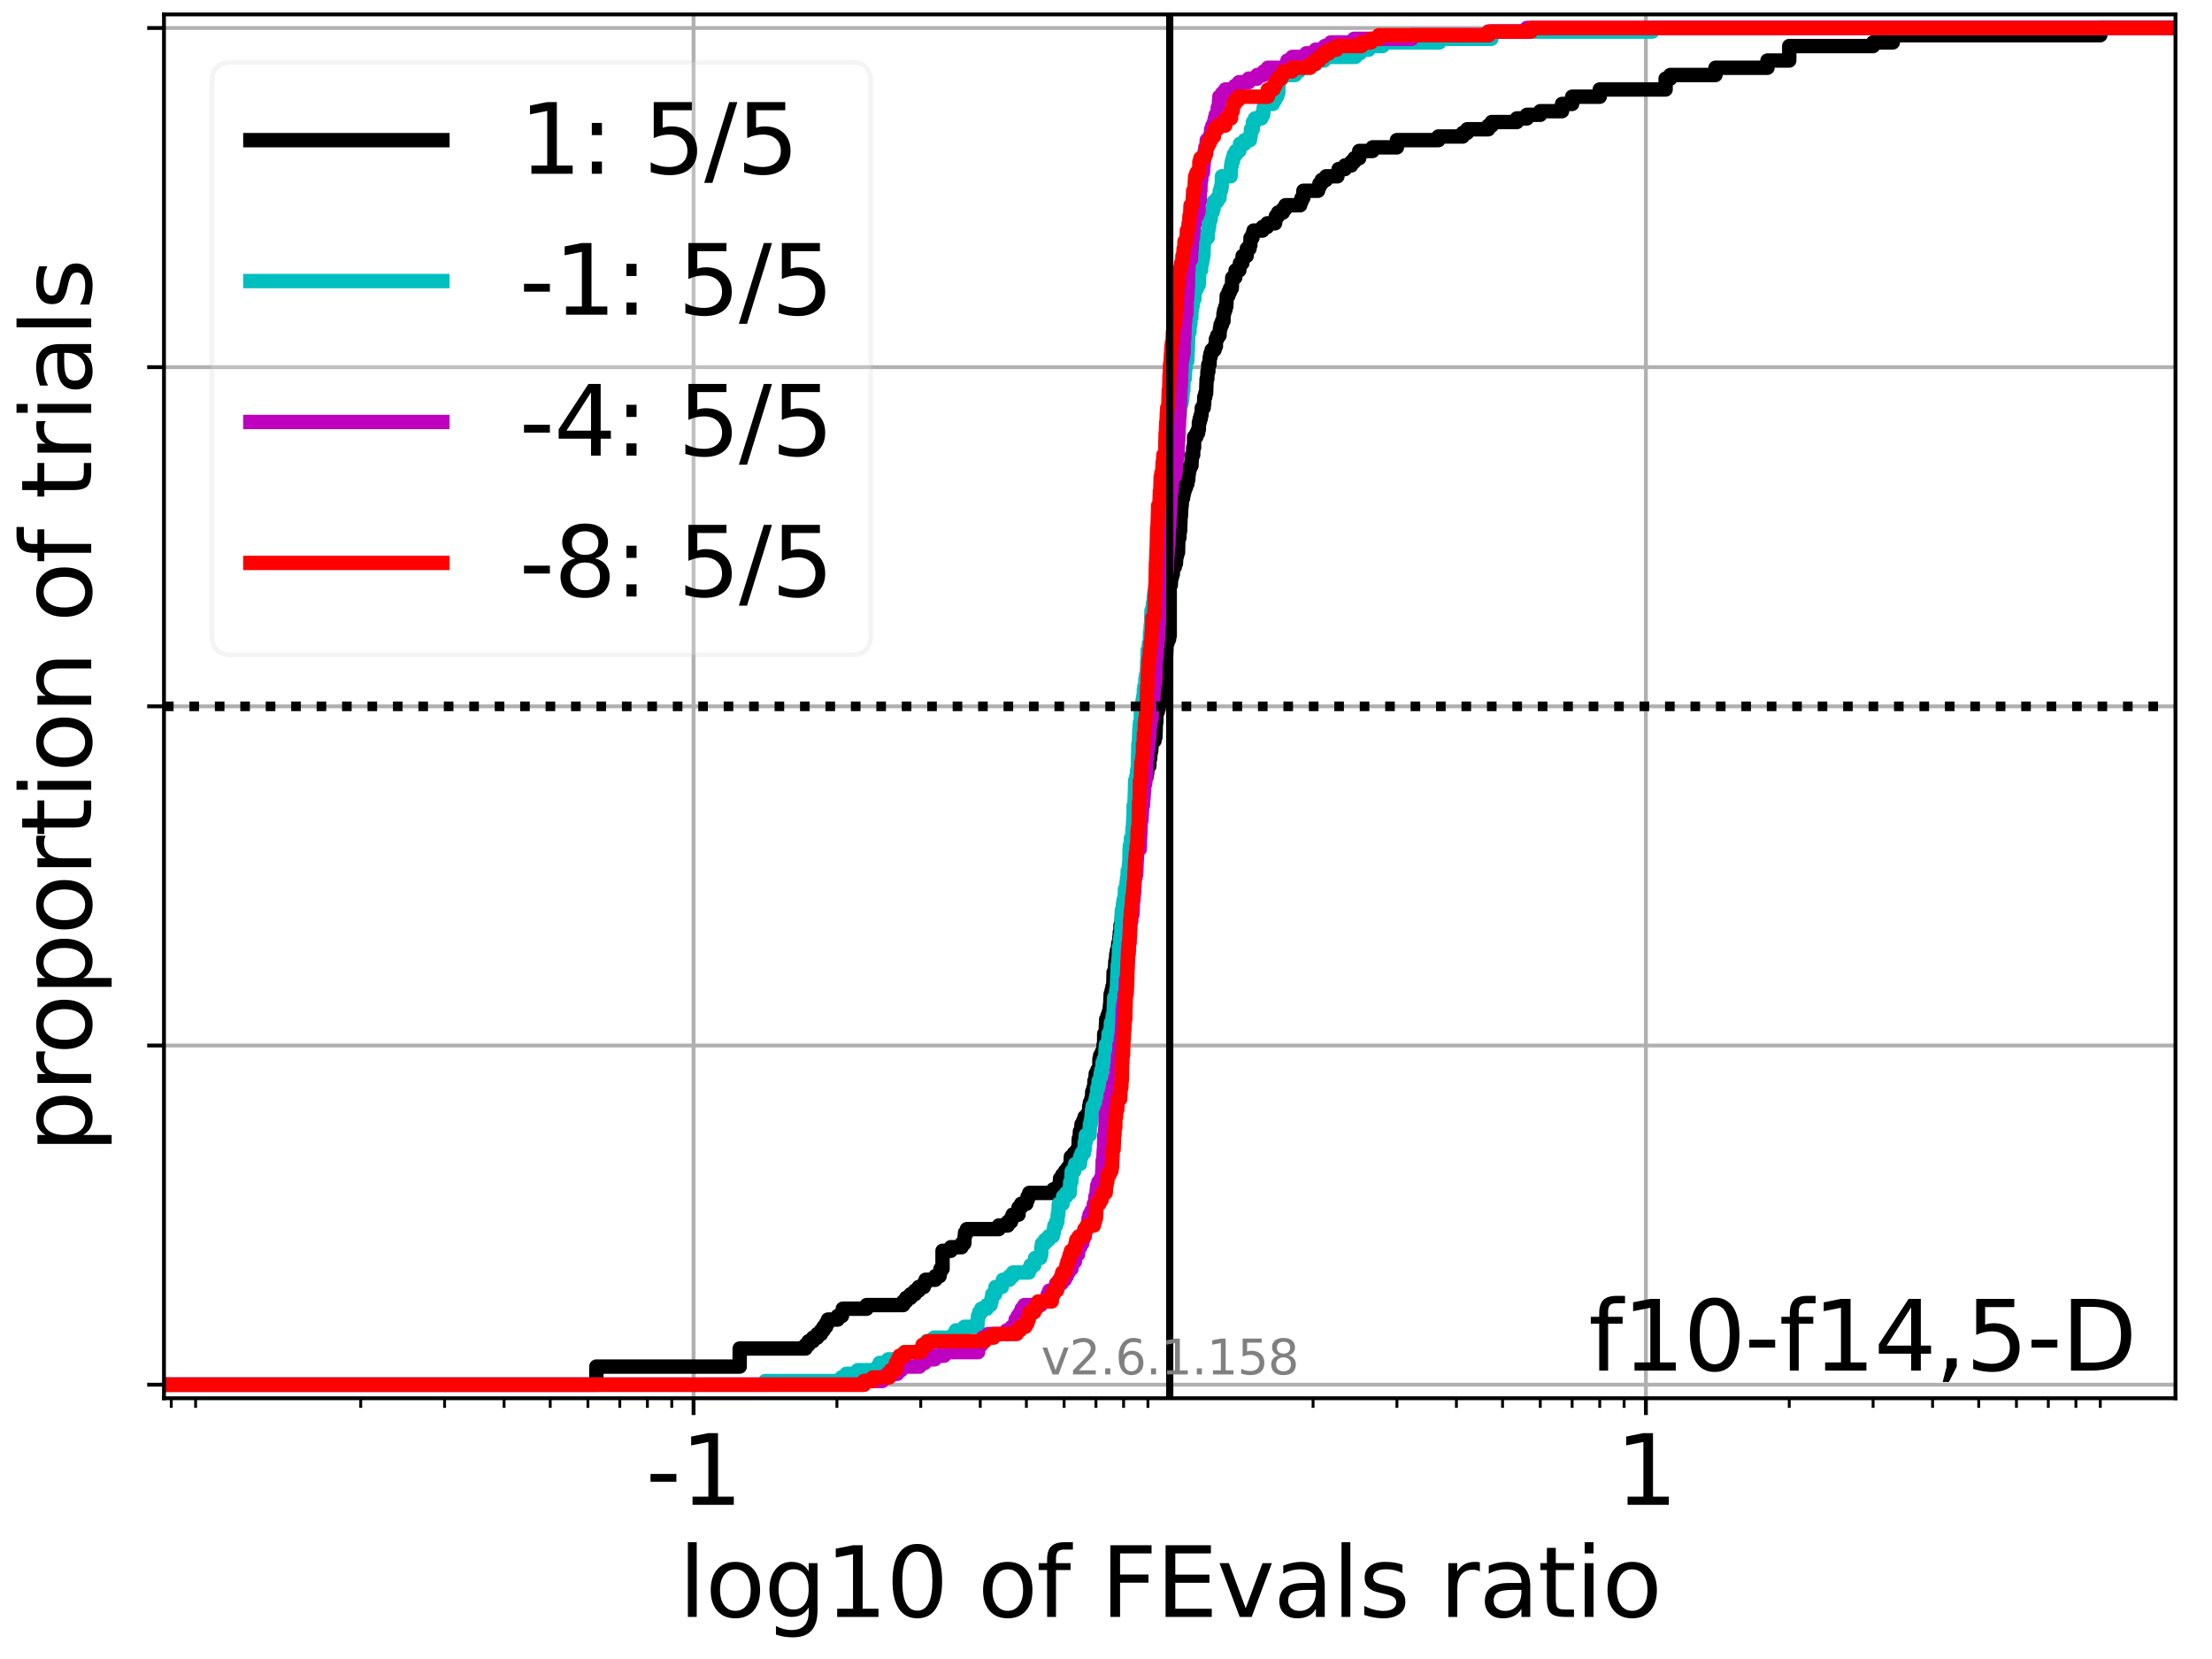 <?xml version="1.0" encoding="utf-8" standalone="no"?>
<!DOCTYPE svg PUBLIC "-//W3C//DTD SVG 1.1//EN"
  "http://www.w3.org/Graphics/SVG/1.1/DTD/svg11.dtd">
<svg xmlns:xlink="http://www.w3.org/1999/xlink" width="460.8pt" height="345.6pt" viewBox="0 0 460.8 345.6" xmlns="http://www.w3.org/2000/svg" version="1.1">
 <defs>
  <style type="text/css">*{stroke-linejoin: round; stroke-linecap: butt}</style>
 </defs>
 <g id="figure_1">
  <g id="patch_1">
   <path d="M 0 345.6 
L 460.8 345.6 
L 460.8 0 
L 0 0 
z
" style="fill: #ffffff"/>
  </g>
  <g id="axes_1">
   <g id="patch_2">
    <path d="M 34.16 291.28 
L 453.192 291.28 
L 453.192 3 
L 34.16 3 
z
" style="fill: #ffffff"/>
   </g>
   <g id="matplotlib.axis_1">
    <g id="xtick_1">
     <g id="line2d_1">
      <path d="M 144.481 291.28 
L 144.481 3 
" clip-path="url(#pbf2792402f)" style="fill: none; stroke: #b0b0b0; stroke-width: 0.8; stroke-linecap: square"/>
     </g>
     <g id="line2d_2">
      <defs>
       <path id="m953e9e1af0" d="M 0 0 
L 0 3.5 
" style="stroke: #000000; stroke-width: 0.8"/>
      </defs>
      <g>
       <use xlink:href="#m953e9e1af0" x="144.481" y="291.28" style="stroke: #000000; stroke-width: 0.8"/>
      </g>
     </g>
     <g id="text_1">
      <!-- -1 -->
      <g transform="translate(134.511 313.477)scale(0.2 -0.2)">
       <defs>
        <path id="DejaVuSans-2d" d="M 313 2009 
L 1997 2009 
L 1997 1497 
L 313 1497 
L 313 2009 
z
" transform="scale(0.016)"/>
        <path id="DejaVuSans-31" d="M 794 531 
L 1825 531 
L 1825 4091 
L 703 3866 
L 703 4441 
L 1819 4666 
L 2450 4666 
L 2450 531 
L 3481 531 
L 3481 0 
L 794 0 
L 794 531 
z
" transform="scale(0.016)"/>
       </defs>
       <use xlink:href="#DejaVuSans-2d"/>
       <use xlink:href="#DejaVuSans-31" x="36.084"/>
      </g>
     </g>
    </g>
    <g id="xtick_2">
     <g id="line2d_3">
      <path d="M 342.871 291.28 
L 342.871 3 
" clip-path="url(#pbf2792402f)" style="fill: none; stroke: #b0b0b0; stroke-width: 0.8; stroke-linecap: square"/>
     </g>
     <g id="line2d_4">
      <g>
       <use xlink:href="#m953e9e1af0" x="342.871" y="291.28" style="stroke: #000000; stroke-width: 0.8"/>
      </g>
     </g>
     <g id="text_2">
      <!-- 1 -->
      <g transform="translate(336.509 313.477)scale(0.2 -0.2)">
       <use xlink:href="#DejaVuSans-31"/>
      </g>
     </g>
    </g>
    <g id="xtick_3">
     <g id="line2d_5">
      <defs>
       <path id="m4fb3ba819b" d="M 0 0 
L 0 2 
" style="stroke: #000000; stroke-width: 0.6"/>
      </defs>
      <g>
       <use xlink:href="#m4fb3ba819b" x="35.673" y="291.28" style="stroke: #000000; stroke-width: 0.6"/>
      </g>
     </g>
    </g>
    <g id="xtick_4">
     <g id="line2d_6">
      <g>
       <use xlink:href="#m4fb3ba819b" x="40.747" y="291.28" style="stroke: #000000; stroke-width: 0.6"/>
      </g>
     </g>
    </g>
    <g id="xtick_5">
     <g id="line2d_7">
      <g>
       <use xlink:href="#m4fb3ba819b" x="75.146" y="291.28" style="stroke: #000000; stroke-width: 0.6"/>
      </g>
     </g>
    </g>
    <g id="xtick_6">
     <g id="line2d_8">
      <g>
       <use xlink:href="#m4fb3ba819b" x="92.614" y="291.28" style="stroke: #000000; stroke-width: 0.6"/>
      </g>
     </g>
    </g>
    <g id="xtick_7">
     <g id="line2d_9">
      <g>
       <use xlink:href="#m4fb3ba819b" x="105.007" y="291.28" style="stroke: #000000; stroke-width: 0.6"/>
      </g>
     </g>
    </g>
    <g id="xtick_8">
     <g id="line2d_10">
      <g>
       <use xlink:href="#m4fb3ba819b" x="114.62" y="291.28" style="stroke: #000000; stroke-width: 0.6"/>
      </g>
     </g>
    </g>
    <g id="xtick_9">
     <g id="line2d_11">
      <g>
       <use xlink:href="#m4fb3ba819b" x="122.475" y="291.28" style="stroke: #000000; stroke-width: 0.6"/>
      </g>
     </g>
    </g>
    <g id="xtick_10">
     <g id="line2d_12">
      <g>
       <use xlink:href="#m4fb3ba819b" x="129.115" y="291.28" style="stroke: #000000; stroke-width: 0.6"/>
      </g>
     </g>
    </g>
    <g id="xtick_11">
     <g id="line2d_13">
      <g>
       <use xlink:href="#m4fb3ba819b" x="134.868" y="291.28" style="stroke: #000000; stroke-width: 0.6"/>
      </g>
     </g>
    </g>
    <g id="xtick_12">
     <g id="line2d_14">
      <g>
       <use xlink:href="#m4fb3ba819b" x="139.942" y="291.28" style="stroke: #000000; stroke-width: 0.6"/>
      </g>
     </g>
    </g>
    <g id="xtick_13">
     <g id="line2d_15">
      <g>
       <use xlink:href="#m4fb3ba819b" x="174.342" y="291.28" style="stroke: #000000; stroke-width: 0.6"/>
      </g>
     </g>
    </g>
    <g id="xtick_14">
     <g id="line2d_16">
      <g>
       <use xlink:href="#m4fb3ba819b" x="191.809" y="291.28" style="stroke: #000000; stroke-width: 0.6"/>
      </g>
     </g>
    </g>
    <g id="xtick_15">
     <g id="line2d_17">
      <g>
       <use xlink:href="#m4fb3ba819b" x="204.202" y="291.28" style="stroke: #000000; stroke-width: 0.6"/>
      </g>
     </g>
    </g>
    <g id="xtick_16">
     <g id="line2d_18">
      <g>
       <use xlink:href="#m4fb3ba819b" x="213.815" y="291.28" style="stroke: #000000; stroke-width: 0.6"/>
      </g>
     </g>
    </g>
    <g id="xtick_17">
     <g id="line2d_19">
      <g>
       <use xlink:href="#m4fb3ba819b" x="221.67" y="291.28" style="stroke: #000000; stroke-width: 0.6"/>
      </g>
     </g>
    </g>
    <g id="xtick_18">
     <g id="line2d_20">
      <g>
       <use xlink:href="#m4fb3ba819b" x="228.31" y="291.28" style="stroke: #000000; stroke-width: 0.6"/>
      </g>
     </g>
    </g>
    <g id="xtick_19">
     <g id="line2d_21">
      <g>
       <use xlink:href="#m4fb3ba819b" x="234.063" y="291.28" style="stroke: #000000; stroke-width: 0.6"/>
      </g>
     </g>
    </g>
    <g id="xtick_20">
     <g id="line2d_22">
      <g>
       <use xlink:href="#m4fb3ba819b" x="239.137" y="291.28" style="stroke: #000000; stroke-width: 0.6"/>
      </g>
     </g>
    </g>
    <g id="xtick_21">
     <g id="line2d_23">
      <g>
       <use xlink:href="#m4fb3ba819b" x="273.537" y="291.28" style="stroke: #000000; stroke-width: 0.6"/>
      </g>
     </g>
    </g>
    <g id="xtick_22">
     <g id="line2d_24">
      <g>
       <use xlink:href="#m4fb3ba819b" x="291.004" y="291.28" style="stroke: #000000; stroke-width: 0.6"/>
      </g>
     </g>
    </g>
    <g id="xtick_23">
     <g id="line2d_25">
      <g>
       <use xlink:href="#m4fb3ba819b" x="303.397" y="291.28" style="stroke: #000000; stroke-width: 0.6"/>
      </g>
     </g>
    </g>
    <g id="xtick_24">
     <g id="line2d_26">
      <g>
       <use xlink:href="#m4fb3ba819b" x="313.01" y="291.28" style="stroke: #000000; stroke-width: 0.6"/>
      </g>
     </g>
    </g>
    <g id="xtick_25">
     <g id="line2d_27">
      <g>
       <use xlink:href="#m4fb3ba819b" x="320.865" y="291.28" style="stroke: #000000; stroke-width: 0.6"/>
      </g>
     </g>
    </g>
    <g id="xtick_26">
     <g id="line2d_28">
      <g>
       <use xlink:href="#m4fb3ba819b" x="327.506" y="291.28" style="stroke: #000000; stroke-width: 0.6"/>
      </g>
     </g>
    </g>
    <g id="xtick_27">
     <g id="line2d_29">
      <g>
       <use xlink:href="#m4fb3ba819b" x="333.258" y="291.28" style="stroke: #000000; stroke-width: 0.6"/>
      </g>
     </g>
    </g>
    <g id="xtick_28">
     <g id="line2d_30">
      <g>
       <use xlink:href="#m4fb3ba819b" x="338.332" y="291.28" style="stroke: #000000; stroke-width: 0.6"/>
      </g>
     </g>
    </g>
    <g id="xtick_29">
     <g id="line2d_31">
      <g>
       <use xlink:href="#m4fb3ba819b" x="372.732" y="291.28" style="stroke: #000000; stroke-width: 0.6"/>
      </g>
     </g>
    </g>
    <g id="xtick_30">
     <g id="line2d_32">
      <g>
       <use xlink:href="#m4fb3ba819b" x="390.199" y="291.28" style="stroke: #000000; stroke-width: 0.6"/>
      </g>
     </g>
    </g>
    <g id="xtick_31">
     <g id="line2d_33">
      <g>
       <use xlink:href="#m4fb3ba819b" x="402.593" y="291.28" style="stroke: #000000; stroke-width: 0.6"/>
      </g>
     </g>
    </g>
    <g id="xtick_32">
     <g id="line2d_34">
      <g>
       <use xlink:href="#m4fb3ba819b" x="412.206" y="291.28" style="stroke: #000000; stroke-width: 0.6"/>
      </g>
     </g>
    </g>
    <g id="xtick_33">
     <g id="line2d_35">
      <g>
       <use xlink:href="#m4fb3ba819b" x="420.06" y="291.28" style="stroke: #000000; stroke-width: 0.6"/>
      </g>
     </g>
    </g>
    <g id="xtick_34">
     <g id="line2d_36">
      <g>
       <use xlink:href="#m4fb3ba819b" x="426.701" y="291.28" style="stroke: #000000; stroke-width: 0.6"/>
      </g>
     </g>
    </g>
    <g id="xtick_35">
     <g id="line2d_37">
      <g>
       <use xlink:href="#m4fb3ba819b" x="432.453" y="291.28" style="stroke: #000000; stroke-width: 0.6"/>
      </g>
     </g>
    </g>
    <g id="xtick_36">
     <g id="line2d_38">
      <g>
       <use xlink:href="#m4fb3ba819b" x="437.527" y="291.28" style="stroke: #000000; stroke-width: 0.6"/>
      </g>
     </g>
    </g>
    <g id="text_3">
     <!-- log10 of FEvals ratio -->
     <g transform="translate(141.371 336.833)scale(0.2 -0.2)">
      <defs>
       <path id="DejaVuSans-6c" d="M 603 4863 
L 1178 4863 
L 1178 0 
L 603 0 
L 603 4863 
z
" transform="scale(0.016)"/>
       <path id="DejaVuSans-6f" d="M 1959 3097 
Q 1497 3097 1228 2736 
Q 959 2375 959 1747 
Q 959 1119 1226 758 
Q 1494 397 1959 397 
Q 2419 397 2687 759 
Q 2956 1122 2956 1747 
Q 2956 2369 2687 2733 
Q 2419 3097 1959 3097 
z
M 1959 3584 
Q 2709 3584 3137 3096 
Q 3566 2609 3566 1747 
Q 3566 888 3137 398 
Q 2709 -91 1959 -91 
Q 1206 -91 779 398 
Q 353 888 353 1747 
Q 353 2609 779 3096 
Q 1206 3584 1959 3584 
z
" transform="scale(0.016)"/>
       <path id="DejaVuSans-67" d="M 2906 1791 
Q 2906 2416 2648 2759 
Q 2391 3103 1925 3103 
Q 1463 3103 1205 2759 
Q 947 2416 947 1791 
Q 947 1169 1205 825 
Q 1463 481 1925 481 
Q 2391 481 2648 825 
Q 2906 1169 2906 1791 
z
M 3481 434 
Q 3481 -459 3084 -895 
Q 2688 -1331 1869 -1331 
Q 1566 -1331 1297 -1286 
Q 1028 -1241 775 -1147 
L 775 -588 
Q 1028 -725 1275 -790 
Q 1522 -856 1778 -856 
Q 2344 -856 2625 -561 
Q 2906 -266 2906 331 
L 2906 616 
Q 2728 306 2450 153 
Q 2172 0 1784 0 
Q 1141 0 747 490 
Q 353 981 353 1791 
Q 353 2603 747 3093 
Q 1141 3584 1784 3584 
Q 2172 3584 2450 3431 
Q 2728 3278 2906 2969 
L 2906 3500 
L 3481 3500 
L 3481 434 
z
" transform="scale(0.016)"/>
       <path id="DejaVuSans-30" d="M 2034 4250 
Q 1547 4250 1301 3770 
Q 1056 3291 1056 2328 
Q 1056 1369 1301 889 
Q 1547 409 2034 409 
Q 2525 409 2770 889 
Q 3016 1369 3016 2328 
Q 3016 3291 2770 3770 
Q 2525 4250 2034 4250 
z
M 2034 4750 
Q 2819 4750 3233 4129 
Q 3647 3509 3647 2328 
Q 3647 1150 3233 529 
Q 2819 -91 2034 -91 
Q 1250 -91 836 529 
Q 422 1150 422 2328 
Q 422 3509 836 4129 
Q 1250 4750 2034 4750 
z
" transform="scale(0.016)"/>
       <path id="DejaVuSans-20" transform="scale(0.016)"/>
       <path id="DejaVuSans-66" d="M 2375 4863 
L 2375 4384 
L 1825 4384 
Q 1516 4384 1395 4259 
Q 1275 4134 1275 3809 
L 1275 3500 
L 2222 3500 
L 2222 3053 
L 1275 3053 
L 1275 0 
L 697 0 
L 697 3053 
L 147 3053 
L 147 3500 
L 697 3500 
L 697 3744 
Q 697 4328 969 4595 
Q 1241 4863 1831 4863 
L 2375 4863 
z
" transform="scale(0.016)"/>
       <path id="DejaVuSans-46" d="M 628 4666 
L 3309 4666 
L 3309 4134 
L 1259 4134 
L 1259 2759 
L 3109 2759 
L 3109 2228 
L 1259 2228 
L 1259 0 
L 628 0 
L 628 4666 
z
" transform="scale(0.016)"/>
       <path id="DejaVuSans-45" d="M 628 4666 
L 3578 4666 
L 3578 4134 
L 1259 4134 
L 1259 2753 
L 3481 2753 
L 3481 2222 
L 1259 2222 
L 1259 531 
L 3634 531 
L 3634 0 
L 628 0 
L 628 4666 
z
" transform="scale(0.016)"/>
       <path id="DejaVuSans-76" d="M 191 3500 
L 800 3500 
L 1894 563 
L 2988 3500 
L 3597 3500 
L 2284 0 
L 1503 0 
L 191 3500 
z
" transform="scale(0.016)"/>
       <path id="DejaVuSans-61" d="M 2194 1759 
Q 1497 1759 1228 1600 
Q 959 1441 959 1056 
Q 959 750 1161 570 
Q 1363 391 1709 391 
Q 2188 391 2477 730 
Q 2766 1069 2766 1631 
L 2766 1759 
L 2194 1759 
z
M 3341 1997 
L 3341 0 
L 2766 0 
L 2766 531 
Q 2569 213 2275 61 
Q 1981 -91 1556 -91 
Q 1019 -91 701 211 
Q 384 513 384 1019 
Q 384 1609 779 1909 
Q 1175 2209 1959 2209 
L 2766 2209 
L 2766 2266 
Q 2766 2663 2505 2880 
Q 2244 3097 1772 3097 
Q 1472 3097 1187 3025 
Q 903 2953 641 2809 
L 641 3341 
Q 956 3463 1253 3523 
Q 1550 3584 1831 3584 
Q 2591 3584 2966 3190 
Q 3341 2797 3341 1997 
z
" transform="scale(0.016)"/>
       <path id="DejaVuSans-73" d="M 2834 3397 
L 2834 2853 
Q 2591 2978 2328 3040 
Q 2066 3103 1784 3103 
Q 1356 3103 1142 2972 
Q 928 2841 928 2578 
Q 928 2378 1081 2264 
Q 1234 2150 1697 2047 
L 1894 2003 
Q 2506 1872 2764 1633 
Q 3022 1394 3022 966 
Q 3022 478 2636 193 
Q 2250 -91 1575 -91 
Q 1294 -91 989 -36 
Q 684 19 347 128 
L 347 722 
Q 666 556 975 473 
Q 1284 391 1588 391 
Q 1994 391 2212 530 
Q 2431 669 2431 922 
Q 2431 1156 2273 1281 
Q 2116 1406 1581 1522 
L 1381 1569 
Q 847 1681 609 1914 
Q 372 2147 372 2553 
Q 372 3047 722 3315 
Q 1072 3584 1716 3584 
Q 2034 3584 2315 3537 
Q 2597 3491 2834 3397 
z
" transform="scale(0.016)"/>
       <path id="DejaVuSans-72" d="M 2631 2963 
Q 2534 3019 2420 3045 
Q 2306 3072 2169 3072 
Q 1681 3072 1420 2755 
Q 1159 2438 1159 1844 
L 1159 0 
L 581 0 
L 581 3500 
L 1159 3500 
L 1159 2956 
Q 1341 3275 1631 3429 
Q 1922 3584 2338 3584 
Q 2397 3584 2469 3576 
Q 2541 3569 2628 3553 
L 2631 2963 
z
" transform="scale(0.016)"/>
       <path id="DejaVuSans-74" d="M 1172 4494 
L 1172 3500 
L 2356 3500 
L 2356 3053 
L 1172 3053 
L 1172 1153 
Q 1172 725 1289 603 
Q 1406 481 1766 481 
L 2356 481 
L 2356 0 
L 1766 0 
Q 1100 0 847 248 
Q 594 497 594 1153 
L 594 3053 
L 172 3053 
L 172 3500 
L 594 3500 
L 594 4494 
L 1172 4494 
z
" transform="scale(0.016)"/>
       <path id="DejaVuSans-69" d="M 603 3500 
L 1178 3500 
L 1178 0 
L 603 0 
L 603 3500 
z
M 603 4863 
L 1178 4863 
L 1178 4134 
L 603 4134 
L 603 4863 
z
" transform="scale(0.016)"/>
      </defs>
      <use xlink:href="#DejaVuSans-6c"/>
      <use xlink:href="#DejaVuSans-6f" x="27.783"/>
      <use xlink:href="#DejaVuSans-67" x="88.965"/>
      <use xlink:href="#DejaVuSans-31" x="152.441"/>
      <use xlink:href="#DejaVuSans-30" x="216.064"/>
      <use xlink:href="#DejaVuSans-20" x="279.688"/>
      <use xlink:href="#DejaVuSans-6f" x="311.475"/>
      <use xlink:href="#DejaVuSans-66" x="372.656"/>
      <use xlink:href="#DejaVuSans-20" x="407.861"/>
      <use xlink:href="#DejaVuSans-46" x="439.648"/>
      <use xlink:href="#DejaVuSans-45" x="497.168"/>
      <use xlink:href="#DejaVuSans-76" x="560.352"/>
      <use xlink:href="#DejaVuSans-61" x="619.531"/>
      <use xlink:href="#DejaVuSans-6c" x="680.811"/>
      <use xlink:href="#DejaVuSans-73" x="708.594"/>
      <use xlink:href="#DejaVuSans-20" x="760.693"/>
      <use xlink:href="#DejaVuSans-72" x="792.48"/>
      <use xlink:href="#DejaVuSans-61" x="833.594"/>
      <use xlink:href="#DejaVuSans-74" x="894.873"/>
      <use xlink:href="#DejaVuSans-69" x="934.082"/>
      <use xlink:href="#DejaVuSans-6f" x="961.865"/>
     </g>
    </g>
   </g>
   <g id="matplotlib.axis_2">
    <g id="ytick_1">
     <g id="line2d_39">
      <path d="M 34.16 288.454 
L 453.192 288.454 
" clip-path="url(#pbf2792402f)" style="fill: none; stroke: #b0b0b0; stroke-width: 0.8; stroke-linecap: square"/>
     </g>
     <g id="line2d_40">
      <defs>
       <path id="m92679e9b16" d="M 0 0 
L -3.5 0 
" style="stroke: #000000; stroke-width: 0.8"/>
      </defs>
      <g>
       <use xlink:href="#m92679e9b16" x="34.16" y="288.454" style="stroke: #000000; stroke-width: 0.8"/>
      </g>
     </g>
    </g>
    <g id="ytick_2">
     <g id="line2d_41">
      <path d="M 34.16 217.797 
L 453.192 217.797 
" clip-path="url(#pbf2792402f)" style="fill: none; stroke: #b0b0b0; stroke-width: 0.8; stroke-linecap: square"/>
     </g>
     <g id="line2d_42">
      <g>
       <use xlink:href="#m92679e9b16" x="34.16" y="217.797" style="stroke: #000000; stroke-width: 0.8"/>
      </g>
     </g>
    </g>
    <g id="ytick_3">
     <g id="line2d_43">
      <path d="M 34.16 147.14 
L 453.192 147.14 
" clip-path="url(#pbf2792402f)" style="fill: none; stroke: #b0b0b0; stroke-width: 0.8; stroke-linecap: square"/>
     </g>
     <g id="line2d_44">
      <g>
       <use xlink:href="#m92679e9b16" x="34.16" y="147.14" style="stroke: #000000; stroke-width: 0.8"/>
      </g>
     </g>
    </g>
    <g id="ytick_4">
     <g id="line2d_45">
      <path d="M 34.16 76.483 
L 453.192 76.483 
" clip-path="url(#pbf2792402f)" style="fill: none; stroke: #b0b0b0; stroke-width: 0.8; stroke-linecap: square"/>
     </g>
     <g id="line2d_46">
      <g>
       <use xlink:href="#m92679e9b16" x="34.16" y="76.483" style="stroke: #000000; stroke-width: 0.8"/>
      </g>
     </g>
    </g>
    <g id="ytick_5">
     <g id="line2d_47">
      <path d="M 34.16 5.826 
L 453.192 5.826 
" clip-path="url(#pbf2792402f)" style="fill: none; stroke: #b0b0b0; stroke-width: 0.8; stroke-linecap: square"/>
     </g>
     <g id="line2d_48">
      <g>
       <use xlink:href="#m92679e9b16" x="34.16" y="5.826" style="stroke: #000000; stroke-width: 0.8"/>
      </g>
     </g>
    </g>
    <g id="text_4">
     <!-- proportion of trials -->
     <g transform="translate(19.001 240.146)rotate(-90)scale(0.2 -0.2)">
      <defs>
       <path id="DejaVuSans-70" d="M 1159 525 
L 1159 -1331 
L 581 -1331 
L 581 3500 
L 1159 3500 
L 1159 2969 
Q 1341 3281 1617 3432 
Q 1894 3584 2278 3584 
Q 2916 3584 3314 3078 
Q 3713 2572 3713 1747 
Q 3713 922 3314 415 
Q 2916 -91 2278 -91 
Q 1894 -91 1617 61 
Q 1341 213 1159 525 
z
M 3116 1747 
Q 3116 2381 2855 2742 
Q 2594 3103 2138 3103 
Q 1681 3103 1420 2742 
Q 1159 2381 1159 1747 
Q 1159 1113 1420 752 
Q 1681 391 2138 391 
Q 2594 391 2855 752 
Q 3116 1113 3116 1747 
z
" transform="scale(0.016)"/>
       <path id="DejaVuSans-6e" d="M 3513 2113 
L 3513 0 
L 2938 0 
L 2938 2094 
Q 2938 2591 2744 2837 
Q 2550 3084 2163 3084 
Q 1697 3084 1428 2787 
Q 1159 2491 1159 1978 
L 1159 0 
L 581 0 
L 581 3500 
L 1159 3500 
L 1159 2956 
Q 1366 3272 1645 3428 
Q 1925 3584 2291 3584 
Q 2894 3584 3203 3211 
Q 3513 2838 3513 2113 
z
" transform="scale(0.016)"/>
      </defs>
      <use xlink:href="#DejaVuSans-70"/>
      <use xlink:href="#DejaVuSans-72" x="63.477"/>
      <use xlink:href="#DejaVuSans-6f" x="102.34"/>
      <use xlink:href="#DejaVuSans-70" x="163.521"/>
      <use xlink:href="#DejaVuSans-6f" x="226.998"/>
      <use xlink:href="#DejaVuSans-72" x="288.18"/>
      <use xlink:href="#DejaVuSans-74" x="329.293"/>
      <use xlink:href="#DejaVuSans-69" x="368.502"/>
      <use xlink:href="#DejaVuSans-6f" x="396.285"/>
      <use xlink:href="#DejaVuSans-6e" x="457.467"/>
      <use xlink:href="#DejaVuSans-20" x="520.846"/>
      <use xlink:href="#DejaVuSans-6f" x="552.633"/>
      <use xlink:href="#DejaVuSans-66" x="613.814"/>
      <use xlink:href="#DejaVuSans-20" x="649.02"/>
      <use xlink:href="#DejaVuSans-74" x="680.807"/>
      <use xlink:href="#DejaVuSans-72" x="720.016"/>
      <use xlink:href="#DejaVuSans-69" x="761.129"/>
      <use xlink:href="#DejaVuSans-61" x="788.912"/>
      <use xlink:href="#DejaVuSans-6c" x="850.191"/>
      <use xlink:href="#DejaVuSans-73" x="877.975"/>
     </g>
    </g>
   </g>
   <g id="line2d_49">
    <path d="M 34.16 288.454 
L 124.233 288.454 
L 124.233 284.685 
L 154.094 284.685 
L 154.094 280.917 
L 167.803 280.917 
L 167.803 280.163 
L 168.429 280.163 
L 168.429 279.41 
L 169.351 279.41 
L 169.351 278.656 
L 170.254 278.656 
L 170.254 277.902 
L 171.041 277.902 
L 171.041 277.149 
L 171.561 277.149 
L 171.561 276.395 
L 172.1 276.395 
L 172.1 275.641 
L 172.478 275.641 
L 172.478 274.888 
L 174.504 274.888 
L 174.504 274.134 
L 175.394 274.134 
L 175.394 273.38 
L 175.57 273.38 
L 175.57 272.627 
L 180.536 272.627 
L 180.536 271.873 
L 188.145 271.873 
L 188.145 271.119 
L 188.771 271.119 
L 188.771 270.366 
L 189.693 270.366 
L 189.693 269.612 
L 190.595 269.612 
L 190.595 268.858 
L 191.382 268.858 
L 191.382 268.105 
L 192.441 268.105 
L 192.441 267.351 
L 192.82 267.351 
L 192.82 266.597 
L 194.845 266.597 
L 194.845 265.844 
L 195.736 265.844 
L 195.736 265.09 
L 195.911 265.09 
L 195.911 264.336 
L 196.348 264.336 
L 196.348 260.568 
L 198.071 260.568 
L 198.071 259.814 
L 200.312 259.814 
L 200.312 259.06 
L 200.878 259.06 
L 200.95 257.553 
L 201.028 257.553 
L 201.028 256.799 
L 201.422 256.799 
L 201.422 256.046 
L 208.063 256.046 
L 208.063 255.292 
L 209.928 255.292 
L 209.928 254.538 
L 210.611 254.538 
L 210.611 253.785 
L 210.941 253.785 
L 210.941 253.031 
L 212.18 253.031 
L 212.18 251.524 
L 212.721 251.524 
L 212.721 250.77 
L 213.815 250.77 
L 213.815 250.016 
L 214.068 250.016 
L 214.068 249.263 
L 214.403 249.263 
L 214.403 248.509 
L 219.43 248.509 
L 219.43 247.755 
L 220.654 247.755 
L 220.761 246.248 
L 220.827 246.248 
L 220.827 245.494 
L 221.292 245.494 
L 221.292 244.741 
L 221.856 244.741 
L 221.856 243.987 
L 222.434 243.987 
L 222.434 243.233 
L 222.986 243.233 
L 223.079 240.972 
L 223.731 240.972 
L 223.731 240.219 
L 224.385 240.219 
L 224.385 239.465 
L 224.686 239.465 
L 224.726 237.204 
L 224.909 237.204 
L 224.967 235.697 
L 225.215 235.697 
L 225.302 234.189 
L 225.669 234.189 
L 225.669 233.436 
L 225.943 233.436 
L 225.943 232.682 
L 226.574 232.682 
L 226.574 231.928 
L 226.89 231.928 
L 226.909 230.421 
L 227.052 230.421 
L 227.052 229.667 
L 227.341 229.667 
L 227.341 228.914 
L 227.454 228.914 
L 227.534 227.406 
L 227.778 227.406 
L 227.778 226.653 
L 227.928 226.653 
L 227.996 225.145 
L 228.169 225.145 
L 228.267 223.638 
L 228.622 223.638 
L 228.622 222.884 
L 229.027 222.884 
L 229.027 220.623 
L 229.181 220.623 
L 229.181 219.869 
L 229.544 219.869 
L 229.544 219.116 
L 229.847 219.116 
L 229.904 217.608 
L 230.009 217.608 
L 230.029 215.347 
L 230.32 215.347 
L 230.411 213.086 
L 230.447 213.086 
L 230.447 212.333 
L 230.716 212.333 
L 230.716 211.579 
L 230.98 211.579 
L 230.98 210.825 
L 231.125 210.825 
L 231.234 209.318 
L 231.283 209.318 
L 231.375 207.057 
L 231.575 207.057 
L 231.575 206.303 
L 231.74 206.303 
L 231.74 205.55 
L 231.917 205.55 
L 231.983 202.535 
L 232.252 202.535 
L 232.345 200.274 
L 232.463 200.274 
L 232.539 198.767 
L 232.672 198.767 
L 232.672 198.013 
L 232.865 198.013 
L 232.957 196.506 
L 233.107 196.506 
L 233.217 194.998 
L 233.276 194.998 
L 233.276 194.245 
L 233.425 194.245 
L 233.425 192.737 
L 233.627 192.737 
L 233.733 189.723 
L 233.912 189.723 
L 233.912 188.969 
L 234.312 188.969 
L 234.312 188.215 
L 234.531 188.215 
L 234.63 186.708 
L 234.655 186.708 
L 234.697 185.2 
L 235.252 185.2 
L 235.252 184.447 
L 235.398 184.447 
L 235.398 183.693 
L 235.515 183.693 
L 235.625 179.925 
L 235.763 179.925 
L 235.849 176.91 
L 236.158 176.91 
L 236.237 174.649 
L 236.345 174.649 
L 236.345 173.895 
L 236.724 173.895 
L 236.724 173.142 
L 236.868 173.142 
L 236.925 171.634 
L 237.229 171.634 
L 237.28 169.373 
L 237.404 169.373 
L 237.414 167.866 
L 237.636 167.866 
L 237.636 167.112 
L 237.782 167.112 
L 237.782 166.359 
L 237.923 166.359 
L 237.923 164.851 
L 238.143 164.851 
L 238.143 163.344 
L 238.346 163.344 
L 238.346 162.59 
L 238.535 162.59 
L 238.535 161.837 
L 238.855 161.837 
L 238.855 161.083 
L 238.972 161.083 
L 239.034 159.576 
L 239.43 159.576 
L 239.464 158.068 
L 239.592 158.068 
L 239.67 156.561 
L 239.808 156.561 
L 239.894 155.054 
L 239.994 155.054 
L 239.994 154.3 
L 240.511 154.3 
L 240.511 153.546 
L 240.698 153.546 
L 240.797 150.532 
L 240.874 150.532 
L 240.924 148.271 
L 241.196 148.271 
L 241.196 146.763 
L 241.539 146.763 
L 241.615 142.241 
L 241.701 142.241 
L 241.701 141.487 
L 241.956 141.487 
L 241.956 139.98 
L 242.104 139.98 
L 242.104 139.226 
L 242.575 139.226 
L 242.642 137.719 
L 242.818 137.719 
L 242.86 136.212 
L 242.952 136.212 
L 243.021 133.951 
L 243.222 133.951 
L 243.222 133.197 
L 243.535 133.197 
L 243.535 132.443 
L 243.676 132.443 
L 243.676 121.892 
L 243.896 121.892 
L 243.976 120.385 
L 244.115 120.385 
L 244.115 119.631 
L 244.324 119.631 
L 244.324 118.124 
L 244.736 118.124 
L 244.736 117.37 
L 244.969 117.37 
L 245.047 115.863 
L 245.178 115.863 
L 245.178 115.109 
L 245.405 115.109 
L 245.468 112.094 
L 245.676 112.094 
L 245.757 110.587 
L 245.84 110.587 
L 245.937 107.572 
L 246.005 107.572 
L 246.113 105.311 
L 246.173 105.311 
L 246.224 103.804 
L 246.452 103.804 
L 246.452 103.05 
L 246.588 103.05 
L 246.588 102.296 
L 246.781 102.296 
L 246.781 101.543 
L 247.074 101.543 
L 247.074 100.789 
L 247.348 100.789 
L 247.348 100.035 
L 247.514 100.035 
L 247.623 98.528 
L 247.693 98.528 
L 247.693 97.774 
L 247.866 97.774 
L 247.866 97.021 
L 248.201 97.021 
L 248.248 95.513 
L 248.313 95.513 
L 248.313 94.76 
L 248.561 94.76 
L 248.565 93.252 
L 248.75 93.252 
L 248.75 90.991 
L 249.23 90.991 
L 249.23 90.238 
L 249.579 90.238 
L 249.579 89.484 
L 249.741 89.484 
L 249.754 87.977 
L 249.92 87.977 
L 249.92 87.223 
L 250.144 87.223 
L 250.144 86.469 
L 250.293 86.469 
L 250.363 84.962 
L 250.745 84.962 
L 250.745 84.208 
L 250.858 84.208 
L 250.86 82.701 
L 251.079 82.701 
L 251.079 81.947 
L 251.253 81.947 
L 251.361 78.933 
L 251.505 78.933 
L 251.53 77.425 
L 251.716 77.425 
L 251.716 75.918 
L 251.97 75.918 
L 252.013 74.411 
L 252.163 74.411 
L 252.163 73.657 
L 252.41 73.657 
L 252.41 72.903 
L 253.009 72.903 
L 253.009 72.15 
L 253.289 72.15 
L 253.289 70.642 
L 253.575 70.642 
L 253.575 69.888 
L 254.045 69.888 
L 254.142 68.381 
L 254.264 68.381 
L 254.264 67.627 
L 254.574 67.627 
L 254.574 66.874 
L 254.872 66.874 
L 254.872 65.366 
L 255.017 65.366 
L 255.017 64.613 
L 255.263 64.613 
L 255.263 63.859 
L 255.463 63.859 
L 255.554 61.598 
L 255.906 61.598 
L 255.906 60.844 
L 256.222 60.844 
L 256.222 60.091 
L 256.601 60.091 
L 256.704 57.83 
L 257.314 57.83 
L 257.395 56.322 
L 258.171 56.322 
L 258.171 55.569 
L 258.299 55.569 
L 258.299 54.815 
L 258.808 54.815 
L 258.86 53.308 
L 259.714 53.308 
L 259.735 51.8 
L 260.301 51.8 
L 260.301 51.047 
L 260.474 51.047 
L 260.506 49.539 
L 260.911 49.539 
L 260.911 48.786 
L 261.143 48.786 
L 261.143 48.032 
L 263.017 48.032 
L 263.017 47.278 
L 263.986 47.278 
L 263.986 46.525 
L 265.616 46.525 
L 265.616 45.771 
L 265.786 45.771 
L 265.786 45.017 
L 266.254 45.017 
L 266.254 44.264 
L 267.268 44.264 
L 267.268 43.51 
L 267.784 43.51 
L 267.784 42.756 
L 270.855 42.756 
L 270.855 42.003 
L 271.134 42.003 
L 271.134 41.249 
L 271.493 41.249 
L 271.526 39.742 
L 274.578 39.742 
L 274.578 38.988 
L 274.862 38.988 
L 274.862 38.234 
L 275.338 38.234 
L 275.338 37.481 
L 276.245 37.481 
L 276.245 36.727 
L 278.611 36.727 
L 278.611 35.973 
L 278.85 35.973 
L 278.85 35.22 
L 280.177 35.22 
L 280.177 34.466 
L 281.484 34.466 
L 281.484 33.712 
L 282.133 33.712 
L 282.133 32.959 
L 283.15 32.959 
L 283.15 31.451 
L 285.93 31.451 
L 285.93 30.697 
L 291.004 30.697 
L 291.004 29.19 
L 299.649 29.19 
L 299.649 28.436 
L 304.723 28.436 
L 304.723 27.683 
L 305.638 27.683 
L 305.638 26.929 
L 310.038 26.929 
L 310.038 26.175 
L 310.749 26.175 
L 310.749 25.422 
L 315.988 25.422 
L 315.988 24.668 
L 318.084 24.668 
L 318.084 23.914 
L 320.865 23.914 
L 320.865 23.161 
L 325.404 23.161 
L 325.404 21.653 
L 327.506 21.653 
L 327.506 20.146 
L 333.258 20.146 
L 333.258 18.639 
L 346.977 18.639 
L 346.977 16.378 
L 347.945 16.378 
L 347.945 15.624 
L 357.366 15.624 
L 357.366 14.117 
L 368.193 14.117 
L 368.193 12.609 
L 372.732 12.609 
L 372.732 9.595 
L 390.199 9.595 
L 390.199 8.841 
L 394.305 8.841 
L 394.305 7.334 
L 437.527 7.334 
L 437.527 5.826 
L 453.192 5.826 
L 453.192 5.826 
" clip-path="url(#pbf2792402f)" style="fill: none; stroke: #000000; stroke-width: 3; stroke-linecap: square"/>
   </g>
   <g id="line2d_50">
    <path clip-path="url(#pbf2792402f)" style="fill: none; stroke: #000000; stroke-width: 3; stroke-linecap: square"/>
   </g>
   <g id="line2d_51">
    <path d="M 34.16 288.454 
L 159.405 288.454 
L 159.405 287.7 
L 175.283 287.7 
L 175.283 286.946 
L 176.308 286.946 
L 176.308 286.193 
L 178.688 286.193 
L 178.688 285.439 
L 182.786 285.439 
L 182.786 284.685 
L 183.235 284.685 
L 183.235 283.932 
L 185.021 283.932 
L 185.021 283.178 
L 187.852 283.178 
L 187.852 282.424 
L 188.548 282.424 
L 188.548 281.671 
L 192.186 281.671 
L 192.186 280.917 
L 192.833 280.917 
L 192.833 280.163 
L 193.041 280.163 
L 193.041 279.41 
L 194.566 279.41 
L 194.566 278.656 
L 198.665 278.656 
L 198.665 277.902 
L 199.113 277.902 
L 199.113 277.149 
L 200.899 277.149 
L 200.899 276.395 
L 203.611 276.395 
L 203.662 274.888 
L 203.73 274.888 
L 203.73 274.134 
L 203.972 274.134 
L 203.972 273.38 
L 204.427 273.38 
L 204.427 272.627 
L 205.575 272.627 
L 205.575 271.873 
L 206.362 271.873 
L 206.362 271.119 
L 206.566 271.119 
L 206.566 270.366 
L 206.702 270.366 
L 206.702 269.612 
L 207.309 269.612 
L 207.375 268.105 
L 208.711 268.105 
L 208.711 267.351 
L 208.919 267.351 
L 208.919 266.597 
L 210.291 266.597 
L 210.291 265.844 
L 211.023 265.844 
L 211.023 265.09 
L 214.324 265.09 
L 214.324 264.336 
L 214.67 264.336 
L 214.67 263.583 
L 215.452 263.583 
L 215.452 262.829 
L 215.618 262.829 
L 215.618 262.075 
L 216.714 262.075 
L 216.714 261.321 
L 216.919 261.321 
L 216.925 259.814 
L 217.055 259.814 
L 217.055 259.06 
L 217.661 259.06 
L 217.661 258.307 
L 218.446 258.307 
L 218.446 257.553 
L 219.315 257.553 
L 219.315 256.799 
L 219.519 256.799 
L 219.519 256.046 
L 219.655 256.046 
L 219.655 255.292 
L 220.006 255.292 
L 220.006 254.538 
L 220.261 254.538 
L 220.344 253.031 
L 220.464 253.031 
L 220.565 250.77 
L 221.376 250.77 
L 221.453 249.263 
L 222.11 249.263 
L 222.11 248.509 
L 222.839 248.509 
L 222.945 246.248 
L 223.177 246.248 
L 223.253 243.987 
L 223.79 243.987 
L 223.79 243.233 
L 223.976 243.233 
L 223.976 242.48 
L 224.982 242.48 
L 225.022 240.972 
L 225.32 240.972 
L 225.32 240.219 
L 225.804 240.219 
L 225.804 239.465 
L 225.963 239.465 
L 225.97 237.958 
L 226.169 237.958 
L 226.19 236.45 
L 226.993 236.45 
L 227.044 234.189 
L 227.233 234.189 
L 227.233 233.436 
L 227.345 233.436 
L 227.441 231.928 
L 227.492 231.928 
L 227.492 231.175 
L 227.622 231.175 
L 227.622 230.421 
L 228.038 230.421 
L 228.038 229.667 
L 228.245 229.667 
L 228.245 228.914 
L 228.405 228.914 
L 228.405 228.16 
L 228.571 228.16 
L 228.589 226.653 
L 228.799 226.653 
L 228.866 225.145 
L 229.227 225.145 
L 229.278 223.638 
L 229.443 223.638 
L 229.443 222.884 
L 229.66 222.884 
L 229.687 221.377 
L 229.966 221.377 
L 229.966 220.623 
L 230.252 220.623 
L 230.315 218.362 
L 230.381 218.362 
L 230.381 217.608 
L 230.817 217.608 
L 230.902 216.101 
L 230.933 216.101 
L 230.933 215.347 
L 231.252 215.347 
L 231.252 214.594 
L 231.399 214.594 
L 231.422 213.086 
L 231.699 213.086 
L 231.805 211.579 
L 231.958 211.579 
L 232.059 209.318 
L 232.077 209.318 
L 232.109 207.811 
L 232.52 207.811 
L 232.529 206.303 
L 232.652 206.303 
L 232.755 203.289 
L 232.806 203.289 
L 232.843 201.028 
L 232.949 201.028 
L 233.015 199.52 
L 233.061 199.52 
L 233.108 197.259 
L 233.303 197.259 
L 233.322 195.752 
L 233.417 195.752 
L 233.417 194.998 
L 233.566 194.998 
L 233.607 192.737 
L 233.681 192.737 
L 233.714 189.723 
L 233.843 189.723 
L 233.947 188.215 
L 234.063 188.215 
L 234.063 187.462 
L 234.234 187.462 
L 234.335 185.954 
L 234.346 185.954 
L 234.346 185.2 
L 234.663 185.2 
L 234.688 183.693 
L 234.779 183.693 
L 234.779 182.939 
L 234.891 182.939 
L 234.919 181.432 
L 235.124 181.432 
L 235.206 179.925 
L 235.259 179.925 
L 235.322 176.91 
L 235.378 176.91 
L 235.378 176.156 
L 235.547 176.156 
L 235.591 174.649 
L 235.866 174.649 
L 235.947 172.388 
L 236.007 172.388 
L 236.1 170.127 
L 236.144 170.127 
L 236.155 167.866 
L 236.316 167.866 
L 236.426 164.851 
L 236.428 164.851 
L 236.479 162.59 
L 236.688 162.59 
L 236.688 161.837 
L 236.8 161.837 
L 236.896 160.329 
L 237.035 160.329 
L 237.146 155.054 
L 237.247 155.054 
L 237.351 152.039 
L 237.382 152.039 
L 237.469 150.532 
L 237.635 150.532 
L 237.685 147.517 
L 237.988 147.517 
L 238.008 146.009 
L 238.111 146.009 
L 238.111 145.256 
L 238.253 145.256 
L 238.299 143.748 
L 238.391 143.748 
L 238.391 142.995 
L 238.584 142.995 
L 238.597 141.487 
L 238.708 141.487 
L 238.708 140.734 
L 238.913 140.734 
L 238.985 137.719 
L 239.039 137.719 
L 239.06 135.458 
L 239.276 135.458 
L 239.354 133.951 
L 239.523 133.951 
L 239.581 131.69 
L 239.655 131.69 
L 239.727 130.182 
L 239.78 130.182 
L 239.877 127.168 
L 240.101 127.168 
L 240.173 125.66 
L 240.324 125.66 
L 240.366 124.153 
L 240.461 124.153 
L 240.461 123.399 
L 240.683 123.399 
L 240.683 122.646 
L 240.883 122.646 
L 240.991 121.138 
L 241.014 121.138 
L 241.064 119.631 
L 241.15 119.631 
L 241.241 117.37 
L 241.412 117.37 
L 241.42 115.863 
L 241.784 115.863 
L 241.892 113.602 
L 242.009 113.602 
L 242.039 112.094 
L 242.158 112.094 
L 242.187 110.587 
L 242.409 110.587 
L 242.435 109.08 
L 242.617 109.08 
L 242.659 107.572 
L 242.807 107.572 
L 242.878 106.065 
L 242.924 106.065 
L 242.971 104.557 
L 243.06 104.557 
L 243.157 103.05 
L 243.227 103.05 
L 243.227 102.296 
L 243.37 102.296 
L 243.445 100.789 
L 244.01 100.789 
L 244.01 100.035 
L 244.147 100.035 
L 244.175 98.528 
L 244.33 98.528 
L 244.415 97.021 
L 244.505 97.021 
L 244.599 94.76 
L 244.69 94.76 
L 244.797 92.499 
L 244.893 92.499 
L 244.893 91.745 
L 245.14 91.745 
L 245.233 90.238 
L 245.363 90.238 
L 245.457 87.223 
L 245.591 87.223 
L 245.591 86.469 
L 245.765 86.469 
L 245.858 84.208 
L 246.097 84.208 
L 246.097 83.455 
L 246.253 83.455 
L 246.355 81.947 
L 246.383 81.947 
L 246.383 81.194 
L 246.506 81.194 
L 246.56 78.933 
L 246.786 78.933 
L 246.881 76.672 
L 247.004 76.672 
L 247.016 75.164 
L 247.345 75.164 
L 247.408 72.903 
L 247.463 72.903 
L 247.527 69.888 
L 247.595 69.888 
L 247.595 69.135 
L 247.799 69.135 
L 247.822 67.627 
L 247.964 67.627 
L 247.996 66.12 
L 248.176 66.12 
L 248.192 64.613 
L 248.293 64.613 
L 248.293 63.859 
L 248.424 63.859 
L 248.526 62.352 
L 248.802 62.352 
L 248.895 60.844 
L 249.022 60.844 
L 249.022 60.091 
L 249.355 60.091 
L 249.355 59.337 
L 249.723 59.337 
L 249.832 56.322 
L 250.184 56.322 
L 250.277 54.815 
L 250.422 54.815 
L 250.422 54.061 
L 250.567 54.061 
L 250.567 53.308 
L 250.701 53.308 
L 250.794 50.293 
L 250.986 50.293 
L 250.986 49.539 
L 251.581 49.539 
L 251.632 48.032 
L 251.727 48.032 
L 251.727 47.278 
L 251.876 47.278 
L 251.929 45.771 
L 252.188 45.771 
L 252.25 44.264 
L 252.592 44.264 
L 252.592 43.51 
L 252.811 43.51 
L 252.832 42.003 
L 253.561 42.003 
L 253.561 41.249 
L 254.049 41.249 
L 254.107 39.742 
L 254.331 39.742 
L 254.331 38.988 
L 254.497 38.988 
L 254.548 36.727 
L 256.356 36.727 
L 256.459 34.466 
L 256.596 34.466 
L 256.596 33.712 
L 256.802 33.712 
L 256.802 32.959 
L 257.018 32.959 
L 257.018 32.205 
L 257.449 32.205 
L 257.449 31.451 
L 258.171 31.451 
L 258.171 30.697 
L 258.31 30.697 
L 258.31 29.944 
L 259.292 29.944 
L 259.292 29.19 
L 260.385 29.19 
L 260.385 28.436 
L 260.528 28.436 
L 260.591 26.929 
L 260.976 26.929 
L 261.004 25.422 
L 261.435 25.422 
L 261.435 24.668 
L 262.762 24.668 
L 262.762 23.914 
L 263.147 23.914 
L 263.255 22.407 
L 263.46 22.407 
L 263.46 21.653 
L 265.172 21.653 
L 265.172 20.9 
L 265.593 20.9 
L 265.593 20.146 
L 266.027 20.146 
L 266.027 19.392 
L 266.289 19.392 
L 266.367 17.131 
L 266.476 17.131 
L 266.476 16.378 
L 267.019 16.378 
L 267.019 15.624 
L 269.816 15.624 
L 269.816 14.87 
L 270.574 14.87 
L 270.574 14.117 
L 270.782 14.117 
L 270.782 13.363 
L 274.123 13.363 
L 274.123 12.609 
L 275.835 12.609 
L 275.835 11.856 
L 282.354 11.856 
L 282.354 11.102 
L 283.316 11.102 
L 283.316 10.348 
L 285.116 10.348 
L 285.116 9.595 
L 288.032 9.595 
L 288.032 8.841 
L 299.851 8.841 
L 299.851 8.087 
L 310.682 8.087 
L 310.733 6.58 
L 344.217 6.58 
L 344.217 5.826 
L 453.192 5.826 
L 453.192 5.826 
" clip-path="url(#pbf2792402f)" style="fill: none; stroke: #00bfbf; stroke-width: 3; stroke-linecap: square"/>
   </g>
   <g id="line2d_52">
    <path clip-path="url(#pbf2792402f)" style="fill: none; stroke: #00bfbf; stroke-width: 3; stroke-linecap: square"/>
   </g>
   <g id="line2d_53">
    <path d="M 34.16 288.454 
L 179.956 288.454 
L 179.956 287.7 
L 183.775 287.7 
L 183.775 286.946 
L 184.855 286.946 
L 184.855 286.193 
L 186.937 286.193 
L 186.937 285.439 
L 187.732 285.439 
L 187.732 284.685 
L 191.551 284.685 
L 191.551 283.932 
L 192.631 283.932 
L 192.631 283.178 
L 194.712 283.178 
L 194.712 282.424 
L 196.683 282.424 
L 196.683 281.671 
L 203.767 281.671 
L 203.803 280.163 
L 204.459 280.163 
L 204.459 279.41 
L 204.733 279.41 
L 204.733 278.656 
L 205.869 278.656 
L 205.869 277.902 
L 209.688 277.902 
L 209.688 277.149 
L 210.768 277.149 
L 210.768 276.395 
L 211.542 276.395 
L 211.578 274.888 
L 212.023 274.888 
L 212.023 274.134 
L 212.508 274.134 
L 212.508 273.38 
L 212.85 273.38 
L 212.85 272.627 
L 213.391 272.627 
L 213.391 271.873 
L 216.805 271.873 
L 216.805 271.119 
L 218.226 271.119 
L 218.257 269.612 
L 218.599 269.612 
L 218.599 268.858 
L 219.799 268.858 
L 219.799 268.105 
L 220.028 268.105 
L 220.028 267.351 
L 221.166 267.351 
L 221.166 266.597 
L 221.827 266.597 
L 221.827 265.844 
L 222.241 265.844 
L 222.241 265.09 
L 222.597 265.09 
L 222.597 264.336 
L 223.209 264.336 
L 223.248 262.829 
L 223.931 262.829 
L 223.931 261.321 
L 224.583 261.321 
L 224.669 259.814 
L 225.042 259.814 
L 225.042 259.06 
L 225.456 259.06 
L 225.456 258.307 
L 225.646 258.307 
L 225.646 257.553 
L 225.984 257.553 
L 226.032 256.046 
L 226.471 256.046 
L 226.471 255.292 
L 226.726 255.292 
L 226.764 253.785 
L 226.963 253.785 
L 226.963 253.031 
L 227.336 253.031 
L 227.336 252.277 
L 227.789 252.277 
L 227.872 250.77 
L 228.142 250.77 
L 228.185 249.263 
L 228.381 249.263 
L 228.476 247.755 
L 228.558 247.755 
L 228.558 247.002 
L 228.808 247.002 
L 228.808 246.248 
L 229.293 246.248 
L 229.293 245.494 
L 229.562 245.494 
L 229.666 243.233 
L 229.68 243.233 
L 229.716 241.726 
L 229.837 241.726 
L 229.941 239.465 
L 229.987 239.465 
L 230.055 236.45 
L 230.149 236.45 
L 230.251 234.943 
L 230.29 234.943 
L 230.374 231.928 
L 230.646 231.928 
L 230.646 231.175 
L 231.026 231.175 
L 231.095 229.667 
L 231.313 229.667 
L 231.364 228.16 
L 231.618 228.16 
L 231.618 227.406 
L 231.746 227.406 
L 231.746 226.653 
L 231.899 226.653 
L 231.899 225.899 
L 232.183 225.899 
L 232.183 225.145 
L 232.298 225.145 
L 232.298 224.392 
L 232.547 224.392 
L 232.594 222.884 
L 232.688 222.884 
L 232.688 222.13 
L 232.829 222.13 
L 232.918 219.869 
L 233.143 219.869 
L 233.219 217.608 
L 233.5 217.608 
L 233.5 216.101 
L 233.656 216.101 
L 233.745 213.84 
L 233.786 213.84 
L 233.89 210.072 
L 233.979 210.072 
L 233.979 209.318 
L 234.119 209.318 
L 234.119 208.564 
L 234.259 208.564 
L 234.276 207.057 
L 234.479 207.057 
L 234.545 204.042 
L 234.736 204.042 
L 234.837 201.781 
L 234.862 201.781 
L 234.936 200.274 
L 234.978 200.274 
L 234.999 198.013 
L 235.103 198.013 
L 235.112 196.506 
L 235.268 196.506 
L 235.353 193.491 
L 235.415 193.491 
L 235.457 191.984 
L 235.65 191.984 
L 235.67 190.476 
L 235.92 190.476 
L 236.018 187.462 
L 236.127 187.462 
L 236.198 185.954 
L 236.284 185.954 
L 236.384 182.939 
L 236.524 182.939 
L 236.524 182.186 
L 236.694 182.186 
L 236.798 179.171 
L 236.818 179.171 
L 236.904 176.91 
L 237.428 176.91 
L 237.517 173.895 
L 237.563 173.895 
L 237.642 170.881 
L 237.8 170.881 
L 237.892 168.62 
L 237.937 168.62 
L 237.937 167.866 
L 238.089 167.866 
L 238.189 166.359 
L 238.208 166.359 
L 238.308 164.851 
L 238.339 164.851 
L 238.344 163.344 
L 238.555 163.344 
L 238.614 161.837 
L 238.765 161.837 
L 238.828 158.068 
L 238.933 158.068 
L 239.016 155.807 
L 239.183 155.807 
L 239.287 154.3 
L 239.304 154.3 
L 239.304 153.546 
L 239.443 153.546 
L 239.477 151.285 
L 239.642 151.285 
L 239.717 149.778 
L 239.899 149.778 
L 239.968 147.517 
L 240.081 147.517 
L 240.081 146.763 
L 240.21 146.763 
L 240.284 144.502 
L 240.35 144.502 
L 240.39 142.241 
L 240.658 142.241 
L 240.734 137.719 
L 240.8 137.719 
L 240.8 136.965 
L 240.942 136.965 
L 241.008 134.704 
L 241.09 134.704 
L 241.158 133.197 
L 241.277 133.197 
L 241.318 130.182 
L 241.417 130.182 
L 241.417 129.429 
L 241.588 129.429 
L 241.588 128.675 
L 241.705 128.675 
L 241.705 127.921 
L 242.022 127.921 
L 242.113 126.414 
L 242.157 126.414 
L 242.242 124.153 
L 242.377 124.153 
L 242.377 122.646 
L 242.51 122.646 
L 242.586 121.138 
L 242.664 121.138 
L 242.664 120.385 
L 242.813 120.385 
L 242.868 118.877 
L 243.072 118.877 
L 243.162 115.863 
L 243.209 115.863 
L 243.303 113.602 
L 243.404 113.602 
L 243.473 110.587 
L 243.534 110.587 
L 243.636 107.572 
L 243.676 107.572 
L 243.775 105.311 
L 243.811 105.311 
L 243.879 102.296 
L 244.069 102.296 
L 244.17 100.035 
L 244.229 100.035 
L 244.229 99.282 
L 244.745 99.282 
L 244.745 98.528 
L 244.88 98.528 
L 244.99 96.267 
L 245.057 96.267 
L 245.057 95.513 
L 245.199 95.513 
L 245.199 94.76 
L 245.312 94.76 
L 245.386 91.745 
L 245.451 91.745 
L 245.543 88.73 
L 245.594 88.73 
L 245.674 85.716 
L 245.705 85.716 
L 245.797 83.455 
L 245.822 83.455 
L 245.916 80.44 
L 245.995 80.44 
L 246.071 77.425 
L 246.11 77.425 
L 246.136 75.164 
L 246.276 75.164 
L 246.276 74.411 
L 246.427 74.411 
L 246.427 73.657 
L 246.562 73.657 
L 246.63 70.642 
L 246.702 70.642 
L 246.812 66.874 
L 246.898 66.874 
L 247.007 65.366 
L 247.157 65.366 
L 247.185 62.352 
L 247.306 62.352 
L 247.413 60.091 
L 247.441 60.091 
L 247.509 56.322 
L 247.571 56.322 
L 247.595 54.815 
L 247.711 54.815 
L 247.711 54.061 
L 248.089 54.061 
L 248.155 51.8 
L 248.257 51.8 
L 248.342 49.539 
L 248.507 49.539 
L 248.573 48.032 
L 248.662 48.032 
L 248.662 46.525 
L 248.904 46.525 
L 249.009 45.017 
L 249.336 45.017 
L 249.336 44.264 
L 249.645 44.264 
L 249.731 42.003 
L 249.909 42.003 
L 249.992 39.742 
L 250.057 39.742 
L 250.123 37.481 
L 250.246 37.481 
L 250.317 35.973 
L 250.596 35.973 
L 250.667 34.466 
L 250.732 34.466 
L 250.799 32.959 
L 250.922 32.959 
L 250.964 31.451 
L 251.09 31.451 
L 251.09 30.697 
L 251.34 30.697 
L 251.385 29.19 
L 251.965 29.19 
L 251.965 28.436 
L 252.235 28.436 
L 252.292 26.929 
L 252.557 26.929 
L 252.557 26.175 
L 252.89 26.175 
L 252.89 25.422 
L 253.068 25.422 
L 253.068 24.668 
L 253.25 24.668 
L 253.25 23.914 
L 253.648 23.914 
L 253.684 22.407 
L 253.894 22.407 
L 253.947 20.9 
L 254.009 20.9 
L 254.009 20.146 
L 254.614 20.146 
L 254.614 19.392 
L 255.262 19.392 
L 255.262 18.639 
L 257.237 18.639 
L 257.237 17.885 
L 258.096 17.885 
L 258.096 17.131 
L 260.128 17.131 
L 260.128 16.378 
L 261.904 16.378 
L 261.904 15.624 
L 263.272 15.624 
L 263.272 14.87 
L 264.113 14.87 
L 264.113 14.117 
L 268.138 14.117 
L 268.18 12.609 
L 269.208 12.609 
L 269.208 11.856 
L 272.123 11.856 
L 272.123 11.102 
L 274.054 11.102 
L 274.054 10.348 
L 275.956 10.348 
L 275.956 9.595 
L 277.218 9.595 
L 277.218 8.841 
L 282.064 8.841 
L 282.064 8.087 
L 294.094 8.087 
L 294.094 7.334 
L 310.052 7.334 
L 310.052 6.58 
L 318.062 6.58 
L 318.062 5.826 
L 453.192 5.826 
L 453.192 5.826 
" clip-path="url(#pbf2792402f)" style="fill: none; stroke: #bf00bf; stroke-width: 3; stroke-linecap: square"/>
   </g>
   <g id="line2d_54">
    <path clip-path="url(#pbf2792402f)" style="fill: none; stroke: #bf00bf; stroke-width: 3; stroke-linecap: square"/>
   </g>
   <g id="line2d_55">
    <path d="M 34.16 288.454 
L 180.011 288.454 
L 180.011 287.7 
L 181.836 287.7 
L 181.836 286.946 
L 185.245 286.946 
L 185.245 286.193 
L 185.556 286.193 
L 185.556 285.439 
L 186.627 285.439 
L 186.629 283.932 
L 187.069 283.932 
L 187.069 283.178 
L 187.38 283.178 
L 187.38 282.424 
L 188.452 282.424 
L 188.452 281.671 
L 191.863 281.671 
L 191.863 280.917 
L 192.174 280.917 
L 192.174 280.163 
L 193.245 280.163 
L 193.245 279.41 
L 205.168 279.41 
L 205.168 278.656 
L 206.992 278.656 
L 206.992 277.902 
L 211.786 277.902 
L 211.786 277.149 
L 212.485 277.149 
L 212.485 276.395 
L 213.62 276.395 
L 213.62 275.641 
L 214.044 275.641 
L 214.044 274.888 
L 214.31 274.888 
L 214.31 274.134 
L 214.431 274.134 
L 214.431 273.38 
L 215.444 273.38 
L 215.444 272.627 
L 215.869 272.627 
L 215.869 271.873 
L 216.256 271.873 
L 216.256 271.119 
L 219.103 271.119 
L 219.129 269.612 
L 219.54 269.612 
L 219.54 268.858 
L 220.198 268.858 
L 220.237 267.351 
L 220.662 267.351 
L 220.662 266.597 
L 221.049 266.597 
L 221.049 265.844 
L 221.275 265.844 
L 221.275 265.09 
L 221.984 265.09 
L 221.984 264.336 
L 222.149 264.336 
L 222.149 263.583 
L 222.351 263.583 
L 222.351 262.829 
L 222.624 262.829 
L 222.624 262.075 
L 222.859 262.075 
L 222.859 261.321 
L 223.1 261.321 
L 223.1 260.568 
L 223.805 260.568 
L 223.805 259.814 
L 224.044 259.814 
L 224.044 259.06 
L 224.192 259.06 
L 224.192 258.307 
L 224.731 258.307 
L 224.731 257.553 
L 225.869 257.553 
L 225.89 256.046 
L 226.409 256.046 
L 226.409 255.292 
L 227.893 255.292 
L 227.893 254.538 
L 228.093 254.538 
L 228.093 253.785 
L 228.31 253.785 
L 228.406 251.524 
L 228.453 251.524 
L 228.453 250.77 
L 229.036 250.77 
L 229.036 250.016 
L 229.475 250.016 
L 229.475 249.263 
L 229.642 249.263 
L 229.642 248.509 
L 230.332 248.509 
L 230.435 247.002 
L 230.513 247.002 
L 230.513 246.248 
L 230.662 246.248 
L 230.721 244.741 
L 231.132 244.741 
L 231.132 243.987 
L 231.517 243.987 
L 231.517 243.233 
L 231.649 243.233 
L 231.759 240.972 
L 231.763 240.972 
L 231.79 239.465 
L 231.982 239.465 
L 232.089 236.45 
L 232.175 236.45 
L 232.179 234.943 
L 232.32 234.943 
L 232.363 232.682 
L 232.501 232.682 
L 232.525 231.175 
L 232.747 231.175 
L 232.846 228.914 
L 233.377 228.914 
L 233.445 226.653 
L 233.576 226.653 
L 233.632 225.145 
L 233.693 225.145 
L 233.769 221.377 
L 233.806 221.377 
L 233.827 219.869 
L 233.943 219.869 
L 234.016 216.855 
L 234.083 216.855 
L 234.18 214.594 
L 234.216 214.594 
L 234.322 212.333 
L 234.414 212.333 
L 234.514 207.811 
L 234.533 207.811 
L 234.533 207.057 
L 234.699 207.057 
L 234.807 204.796 
L 234.813 204.796 
L 234.909 200.274 
L 234.928 200.274 
L 235.004 198.767 
L 235.119 198.767 
L 235.189 196.506 
L 235.277 196.506 
L 235.307 194.998 
L 235.393 194.998 
L 235.5 191.23 
L 235.544 191.23 
L 235.587 189.723 
L 235.686 189.723 
L 235.784 188.215 
L 235.808 188.215 
L 235.889 186.708 
L 236.005 186.708 
L 236.072 185.2 
L 236.131 185.2 
L 236.205 183.693 
L 236.288 183.693 
L 236.355 181.432 
L 236.403 181.432 
L 236.479 179.171 
L 236.541 179.171 
L 236.624 177.664 
L 236.741 177.664 
L 236.79 176.156 
L 236.883 176.156 
L 236.993 173.142 
L 237.061 173.142 
L 237.061 172.388 
L 237.194 172.388 
L 237.286 167.112 
L 237.382 167.112 
L 237.482 162.59 
L 237.652 162.59 
L 237.738 159.576 
L 237.768 159.576 
L 237.768 158.822 
L 237.926 158.822 
L 238 157.315 
L 238.089 157.315 
L 238.115 155.054 
L 238.265 155.054 
L 238.306 152.793 
L 238.44 152.793 
L 238.489 150.532 
L 238.599 150.532 
L 238.599 149.778 
L 238.721 149.778 
L 238.832 146.763 
L 238.908 146.763 
L 238.979 142.995 
L 239.068 142.995 
L 239.171 139.226 
L 239.249 139.226 
L 239.255 137.719 
L 239.371 137.719 
L 239.371 136.965 
L 239.494 136.965 
L 239.53 135.458 
L 239.663 135.458 
L 239.697 133.951 
L 239.787 133.951 
L 239.892 132.443 
L 239.902 132.443 
L 239.998 130.936 
L 240.029 130.936 
L 240.045 128.675 
L 240.454 128.675 
L 240.563 124.907 
L 240.593 124.907 
L 240.667 121.892 
L 240.71 121.892 
L 240.813 117.37 
L 240.839 117.37 
L 240.945 114.355 
L 240.955 114.355 
L 241.064 109.833 
L 241.144 109.833 
L 241.254 106.065 
L 241.262 106.065 
L 241.262 105.311 
L 241.536 105.311 
L 241.636 102.296 
L 241.71 102.296 
L 241.795 99.282 
L 241.941 99.282 
L 241.941 98.528 
L 242.123 98.528 
L 242.204 96.267 
L 242.296 96.267 
L 242.357 94.76 
L 242.711 94.76 
L 242.82 90.238 
L 242.878 90.238 
L 242.953 87.977 
L 243.017 87.977 
L 243.094 85.716 
L 243.151 85.716 
L 243.151 84.962 
L 243.375 84.962 
L 243.478 81.194 
L 243.566 81.194 
L 243.643 78.179 
L 243.708 78.179 
L 243.755 75.918 
L 243.853 75.918 
L 243.941 73.657 
L 243.97 73.657 
L 244.039 72.15 
L 244.13 72.15 
L 244.13 71.396 
L 244.268 71.396 
L 244.356 69.135 
L 244.386 69.135 
L 244.492 67.627 
L 244.765 67.627 
L 244.846 66.12 
L 244.942 66.12 
L 245.024 64.613 
L 245.071 64.613 
L 245.178 61.598 
L 245.264 61.598 
L 245.37 59.337 
L 245.531 59.337 
L 245.577 57.076 
L 245.705 57.076 
L 245.705 56.322 
L 245.922 56.322 
L 245.922 55.569 
L 246.051 55.569 
L 246.051 54.815 
L 246.281 54.815 
L 246.326 53.308 
L 246.512 53.308 
L 246.573 51.8 
L 246.752 51.8 
L 246.752 50.293 
L 247.168 50.293 
L 247.246 48.032 
L 247.543 48.032 
L 247.609 46.525 
L 247.742 46.525 
L 247.787 45.017 
L 247.928 45.017 
L 248.016 42.756 
L 248.433 42.756 
L 248.531 40.495 
L 248.556 40.495 
L 248.556 39.742 
L 248.852 39.742 
L 248.92 37.481 
L 248.971 37.481 
L 248.971 36.727 
L 249.256 36.727 
L 249.256 35.973 
L 249.814 35.973 
L 249.856 33.712 
L 250.062 33.712 
L 250.062 32.959 
L 250.87 32.959 
L 250.87 32.205 
L 251.224 32.205 
L 251.32 30.697 
L 251.569 30.697 
L 251.569 29.944 
L 251.955 29.944 
L 251.955 29.19 
L 252.3 29.19 
L 252.3 28.436 
L 252.89 28.436 
L 252.952 26.929 
L 253.624 26.929 
L 253.624 26.175 
L 255.231 26.175 
L 255.333 24.668 
L 256.44 24.668 
L 256.467 23.161 
L 256.806 23.161 
L 256.892 21.653 
L 257.279 21.653 
L 257.279 20.9 
L 257.947 20.9 
L 257.947 20.146 
L 264.123 20.146 
L 264.123 18.639 
L 265.257 18.639 
L 265.257 17.885 
L 265.682 17.885 
L 265.682 17.131 
L 266.069 17.131 
L 266.069 16.378 
L 266.892 16.378 
L 266.892 15.624 
L 267.299 15.624 
L 267.299 14.87 
L 269.123 14.87 
L 269.123 14.117 
L 272.913 14.117 
L 272.913 13.363 
L 273.917 13.363 
L 273.917 12.609 
L 274.829 12.609 
L 274.829 11.856 
L 275.682 11.856 
L 275.682 11.102 
L 276.832 11.102 
L 276.832 10.348 
L 278.434 10.348 
L 278.434 9.595 
L 283.619 9.595 
L 283.619 8.841 
L 285.622 8.841 
L 285.622 8.087 
L 287.224 8.087 
L 287.224 7.334 
L 310.147 7.334 
L 310.147 6.58 
L 318.937 6.58 
L 318.937 5.826 
L 453.192 5.826 
L 453.192 5.826 
" clip-path="url(#pbf2792402f)" style="fill: none; stroke: #ff0000; stroke-width: 3; stroke-linecap: square"/>
   </g>
   <g id="line2d_56">
    <path clip-path="url(#pbf2792402f)" style="fill: none; stroke: #ff0000; stroke-width: 3; stroke-linecap: square"/>
   </g>
   <g id="line2d_57">
    <path d="M 243.676 291.28 
L 243.676 3 
" clip-path="url(#pbf2792402f)" style="fill: none; stroke: #000000; stroke-width: 1.5; stroke-linecap: square"/>
   </g>
   <g id="line2d_58">
    <path d="M 34.16 147.14 
L 453.192 147.14 
" clip-path="url(#pbf2792402f)" style="fill: none; stroke-dasharray: 2,3.3; stroke-dashoffset: 0; stroke: #000000; stroke-width: 2"/>
   </g>
   <g id="patch_3">
    <path d="M 34.16 291.28 
L 34.16 3 
" style="fill: none; stroke: #000000; stroke-width: 0.8; stroke-linejoin: miter; stroke-linecap: square"/>
   </g>
   <g id="patch_4">
    <path d="M 453.192 291.28 
L 453.192 3 
" style="fill: none; stroke: #000000; stroke-width: 0.8; stroke-linejoin: miter; stroke-linecap: square"/>
   </g>
   <g id="patch_5">
    <path d="M 34.16 291.28 
L 453.192 291.28 
" style="fill: none; stroke: #000000; stroke-width: 0.8; stroke-linejoin: miter; stroke-linecap: square"/>
   </g>
   <g id="patch_6">
    <path d="M 34.16 3 
L 453.192 3 
" style="fill: none; stroke: #000000; stroke-width: 0.8; stroke-linejoin: miter; stroke-linecap: square"/>
   </g>
   <g id="text_5">
    <!-- f10-f14,5-D -->
    <g transform="translate(330.918 285.514)scale(0.2 -0.2)">
     <defs>
      <path id="DejaVuSans-34" d="M 2419 4116 
L 825 1625 
L 2419 1625 
L 2419 4116 
z
M 2253 4666 
L 3047 4666 
L 3047 1625 
L 3713 1625 
L 3713 1100 
L 3047 1100 
L 3047 0 
L 2419 0 
L 2419 1100 
L 313 1100 
L 313 1709 
L 2253 4666 
z
" transform="scale(0.016)"/>
      <path id="DejaVuSans-2c" d="M 750 794 
L 1409 794 
L 1409 256 
L 897 -744 
L 494 -744 
L 750 256 
L 750 794 
z
" transform="scale(0.016)"/>
      <path id="DejaVuSans-35" d="M 691 4666 
L 3169 4666 
L 3169 4134 
L 1269 4134 
L 1269 2991 
Q 1406 3038 1543 3061 
Q 1681 3084 1819 3084 
Q 2600 3084 3056 2656 
Q 3513 2228 3513 1497 
Q 3513 744 3044 326 
Q 2575 -91 1722 -91 
Q 1428 -91 1123 -41 
Q 819 9 494 109 
L 494 744 
Q 775 591 1075 516 
Q 1375 441 1709 441 
Q 2250 441 2565 725 
Q 2881 1009 2881 1497 
Q 2881 1984 2565 2268 
Q 2250 2553 1709 2553 
Q 1456 2553 1204 2497 
Q 953 2441 691 2322 
L 691 4666 
z
" transform="scale(0.016)"/>
      <path id="DejaVuSans-44" d="M 1259 4147 
L 1259 519 
L 2022 519 
Q 2988 519 3436 956 
Q 3884 1394 3884 2338 
Q 3884 3275 3436 3711 
Q 2988 4147 2022 4147 
L 1259 4147 
z
M 628 4666 
L 1925 4666 
Q 3281 4666 3915 4102 
Q 4550 3538 4550 2338 
Q 4550 1131 3912 565 
Q 3275 0 1925 0 
L 628 0 
L 628 4666 
z
" transform="scale(0.016)"/>
     </defs>
     <use xlink:href="#DejaVuSans-66"/>
     <use xlink:href="#DejaVuSans-31" x="35.205"/>
     <use xlink:href="#DejaVuSans-30" x="98.828"/>
     <use xlink:href="#DejaVuSans-2d" x="162.451"/>
     <use xlink:href="#DejaVuSans-66" x="198.535"/>
     <use xlink:href="#DejaVuSans-31" x="233.74"/>
     <use xlink:href="#DejaVuSans-34" x="297.363"/>
     <use xlink:href="#DejaVuSans-2c" x="360.986"/>
     <use xlink:href="#DejaVuSans-35" x="392.773"/>
     <use xlink:href="#DejaVuSans-2d" x="456.396"/>
     <use xlink:href="#DejaVuSans-44" x="492.48"/>
    </g>
   </g>
   <g id="text_6">
    <!-- v2.6.1.158 -->
    <g style="fill: #808080" transform="translate(216.862 286.318)scale(0.1 -0.1)">
     <defs>
      <path id="DejaVuSans-32" d="M 1228 531 
L 3431 531 
L 3431 0 
L 469 0 
L 469 531 
Q 828 903 1448 1529 
Q 2069 2156 2228 2338 
Q 2531 2678 2651 2914 
Q 2772 3150 2772 3378 
Q 2772 3750 2511 3984 
Q 2250 4219 1831 4219 
Q 1534 4219 1204 4116 
Q 875 4013 500 3803 
L 500 4441 
Q 881 4594 1212 4672 
Q 1544 4750 1819 4750 
Q 2544 4750 2975 4387 
Q 3406 4025 3406 3419 
Q 3406 3131 3298 2873 
Q 3191 2616 2906 2266 
Q 2828 2175 2409 1742 
Q 1991 1309 1228 531 
z
" transform="scale(0.016)"/>
      <path id="DejaVuSans-2e" d="M 684 794 
L 1344 794 
L 1344 0 
L 684 0 
L 684 794 
z
" transform="scale(0.016)"/>
      <path id="DejaVuSans-36" d="M 2113 2584 
Q 1688 2584 1439 2293 
Q 1191 2003 1191 1497 
Q 1191 994 1439 701 
Q 1688 409 2113 409 
Q 2538 409 2786 701 
Q 3034 994 3034 1497 
Q 3034 2003 2786 2293 
Q 2538 2584 2113 2584 
z
M 3366 4563 
L 3366 3988 
Q 3128 4100 2886 4159 
Q 2644 4219 2406 4219 
Q 1781 4219 1451 3797 
Q 1122 3375 1075 2522 
Q 1259 2794 1537 2939 
Q 1816 3084 2150 3084 
Q 2853 3084 3261 2657 
Q 3669 2231 3669 1497 
Q 3669 778 3244 343 
Q 2819 -91 2113 -91 
Q 1303 -91 875 529 
Q 447 1150 447 2328 
Q 447 3434 972 4092 
Q 1497 4750 2381 4750 
Q 2619 4750 2861 4703 
Q 3103 4656 3366 4563 
z
" transform="scale(0.016)"/>
      <path id="DejaVuSans-38" d="M 2034 2216 
Q 1584 2216 1326 1975 
Q 1069 1734 1069 1313 
Q 1069 891 1326 650 
Q 1584 409 2034 409 
Q 2484 409 2743 651 
Q 3003 894 3003 1313 
Q 3003 1734 2745 1975 
Q 2488 2216 2034 2216 
z
M 1403 2484 
Q 997 2584 770 2862 
Q 544 3141 544 3541 
Q 544 4100 942 4425 
Q 1341 4750 2034 4750 
Q 2731 4750 3128 4425 
Q 3525 4100 3525 3541 
Q 3525 3141 3298 2862 
Q 3072 2584 2669 2484 
Q 3125 2378 3379 2068 
Q 3634 1759 3634 1313 
Q 3634 634 3220 271 
Q 2806 -91 2034 -91 
Q 1263 -91 848 271 
Q 434 634 434 1313 
Q 434 1759 690 2068 
Q 947 2378 1403 2484 
z
M 1172 3481 
Q 1172 3119 1398 2916 
Q 1625 2713 2034 2713 
Q 2441 2713 2670 2916 
Q 2900 3119 2900 3481 
Q 2900 3844 2670 4047 
Q 2441 4250 2034 4250 
Q 1625 4250 1398 4047 
Q 1172 3844 1172 3481 
z
" transform="scale(0.016)"/>
     </defs>
     <use xlink:href="#DejaVuSans-76"/>
     <use xlink:href="#DejaVuSans-32" x="59.18"/>
     <use xlink:href="#DejaVuSans-2e" x="122.803"/>
     <use xlink:href="#DejaVuSans-36" x="154.59"/>
     <use xlink:href="#DejaVuSans-2e" x="218.213"/>
     <use xlink:href="#DejaVuSans-31" x="250"/>
     <use xlink:href="#DejaVuSans-2e" x="313.623"/>
     <use xlink:href="#DejaVuSans-31" x="345.41"/>
     <use xlink:href="#DejaVuSans-35" x="409.033"/>
     <use xlink:href="#DejaVuSans-38" x="472.656"/>
    </g>
   </g>
   <g id="legend_1">
    <g id="patch_7">
     <path d="M 48.16 136.425 
L 177.382 136.425 
Q 181.382 136.425 181.382 132.425 
L 181.382 17 
Q 181.382 13 177.382 13 
L 48.16 13 
Q 44.16 13 44.16 17 
L 44.16 132.425 
Q 44.16 136.425 48.16 136.425 
z
" style="fill: #ffffff; opacity: 0.2; stroke: #cccccc; stroke-linejoin: miter"/>
    </g>
    <g id="line2d_59">
     <path d="M 52.16 29.197 
L 72.16 29.197 
L 92.16 29.197 
" style="fill: none; stroke: #000000; stroke-width: 3; stroke-linecap: square"/>
    </g>
    <g id="text_7">
     <!-- 1: 5/5 -->
     <g transform="translate(108.16 36.197)scale(0.2 -0.2)">
      <defs>
       <path id="DejaVuSans-3a" d="M 750 794 
L 1409 794 
L 1409 0 
L 750 0 
L 750 794 
z
M 750 3309 
L 1409 3309 
L 1409 2516 
L 750 2516 
L 750 3309 
z
" transform="scale(0.016)"/>
       <path id="DejaVuSans-2f" d="M 1625 4666 
L 2156 4666 
L 531 -594 
L 0 -594 
L 1625 4666 
z
" transform="scale(0.016)"/>
      </defs>
      <use xlink:href="#DejaVuSans-31"/>
      <use xlink:href="#DejaVuSans-3a" x="63.623"/>
      <use xlink:href="#DejaVuSans-20" x="97.314"/>
      <use xlink:href="#DejaVuSans-35" x="129.102"/>
      <use xlink:href="#DejaVuSans-2f" x="192.725"/>
      <use xlink:href="#DejaVuSans-35" x="226.416"/>
     </g>
    </g>
    <g id="line2d_60">
     <path d="M 52.16 58.553 
L 72.16 58.553 
L 92.16 58.553 
" style="fill: none; stroke: #00bfbf; stroke-width: 3; stroke-linecap: square"/>
    </g>
    <g id="text_8">
     <!-- -1: 5/5 -->
     <g transform="translate(108.16 65.553)scale(0.2 -0.2)">
      <use xlink:href="#DejaVuSans-2d"/>
      <use xlink:href="#DejaVuSans-31" x="36.084"/>
      <use xlink:href="#DejaVuSans-3a" x="99.707"/>
      <use xlink:href="#DejaVuSans-20" x="133.398"/>
      <use xlink:href="#DejaVuSans-35" x="165.186"/>
      <use xlink:href="#DejaVuSans-2f" x="228.809"/>
      <use xlink:href="#DejaVuSans-35" x="262.5"/>
     </g>
    </g>
    <g id="line2d_61">
     <path d="M 52.16 87.909 
L 72.16 87.909 
L 92.16 87.909 
" style="fill: none; stroke: #bf00bf; stroke-width: 3; stroke-linecap: square"/>
    </g>
    <g id="text_9">
     <!-- -4: 5/5 -->
     <g transform="translate(108.16 94.909)scale(0.2 -0.2)">
      <use xlink:href="#DejaVuSans-2d"/>
      <use xlink:href="#DejaVuSans-34" x="36.084"/>
      <use xlink:href="#DejaVuSans-3a" x="99.707"/>
      <use xlink:href="#DejaVuSans-20" x="133.398"/>
      <use xlink:href="#DejaVuSans-35" x="165.186"/>
      <use xlink:href="#DejaVuSans-2f" x="228.809"/>
      <use xlink:href="#DejaVuSans-35" x="262.5"/>
     </g>
    </g>
    <g id="line2d_62">
     <path d="M 52.16 117.266 
L 72.16 117.266 
L 92.16 117.266 
" style="fill: none; stroke: #ff0000; stroke-width: 3; stroke-linecap: square"/>
    </g>
    <g id="text_10">
     <!-- -8: 5/5 -->
     <g transform="translate(108.16 124.266)scale(0.2 -0.2)">
      <use xlink:href="#DejaVuSans-2d"/>
      <use xlink:href="#DejaVuSans-38" x="36.084"/>
      <use xlink:href="#DejaVuSans-3a" x="99.707"/>
      <use xlink:href="#DejaVuSans-20" x="133.398"/>
      <use xlink:href="#DejaVuSans-35" x="165.186"/>
      <use xlink:href="#DejaVuSans-2f" x="228.809"/>
      <use xlink:href="#DejaVuSans-35" x="262.5"/>
     </g>
    </g>
   </g>
  </g>
 </g>
 <defs>
  <clipPath id="pbf2792402f">
   <rect x="34.16" y="3" width="419.032" height="288.28"/>
  </clipPath>
 </defs>
</svg>
